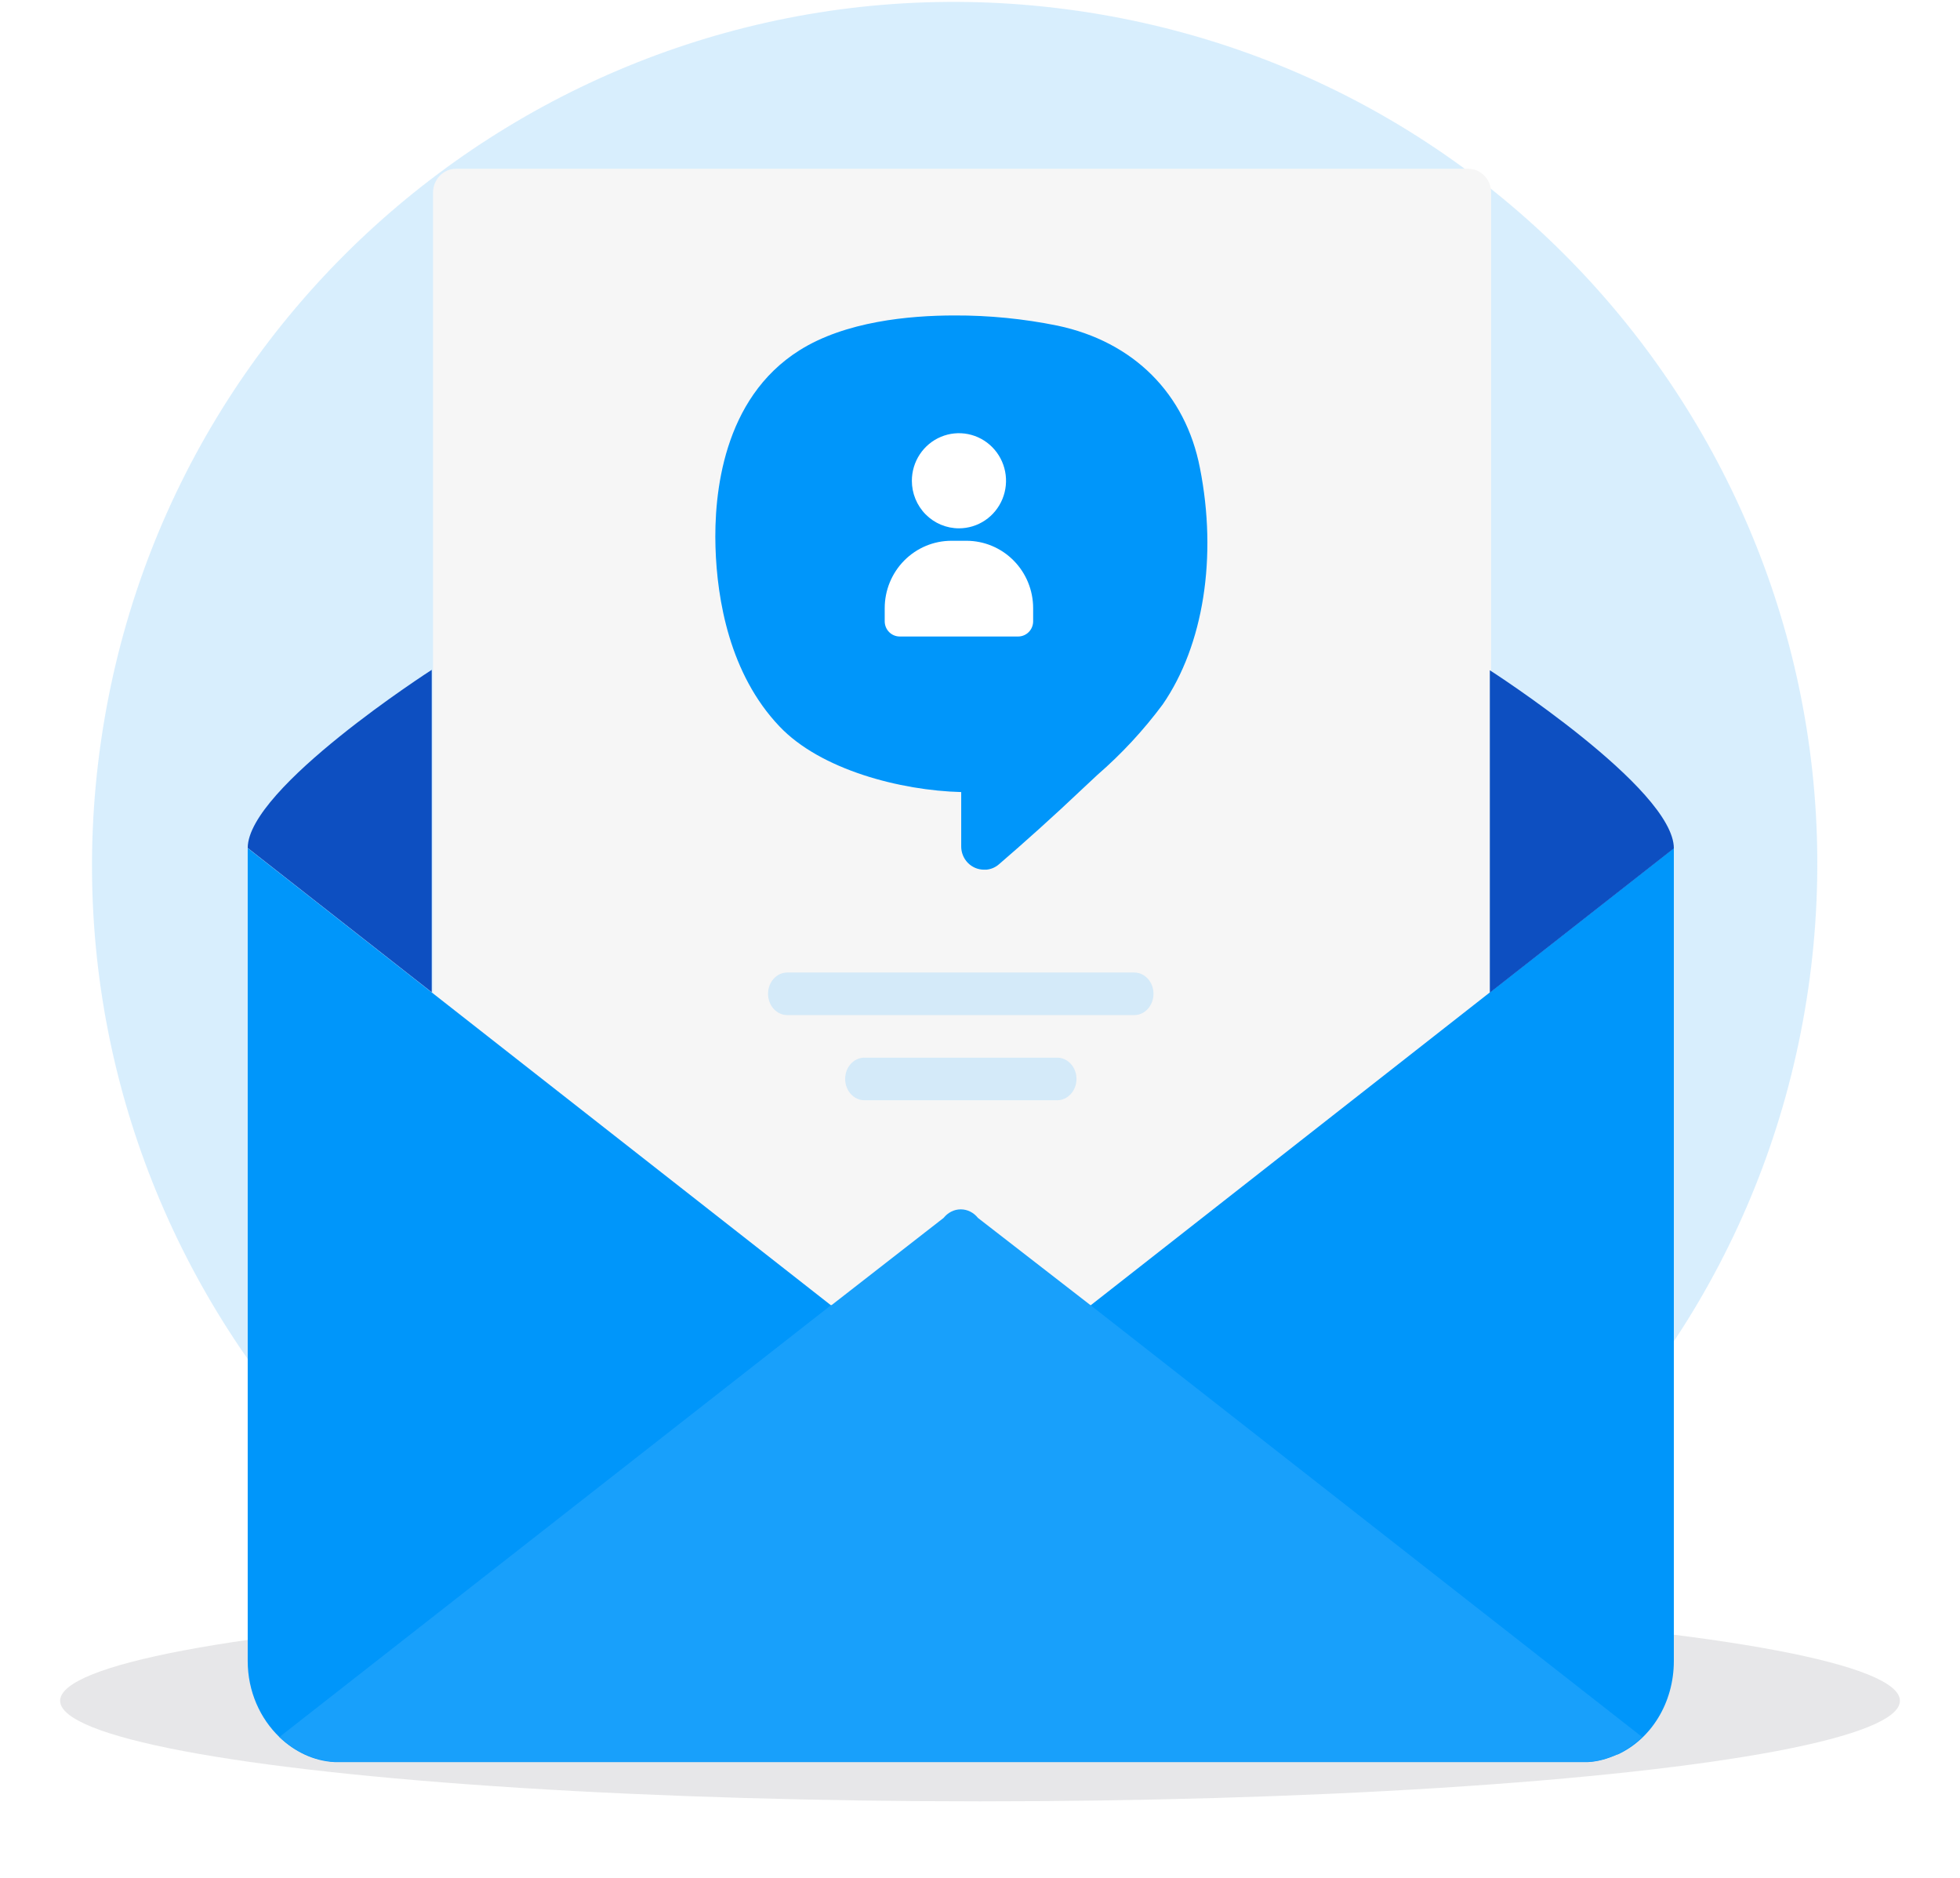 <svg width="522" height="500" viewBox="0 0 522 500" fill="none" xmlns="http://www.w3.org/2000/svg">
<path d="M287.153 2.901C161.591 -15.27 45.072 71.788 26.901 197.351C8.729 322.913 95.788 439.432 221.35 457.604C346.913 475.775 463.432 388.717 481.603 263.154C499.774 137.591 412.716 21.072 287.153 2.901Z" fill="#B2DFFD" fill-opacity="0.5"/>
<g opacity="0.1" filter="url(#filter0_f_10272_1642)">
<ellipse cx="261.008" cy="452.881" rx="244.992" ry="26.783" fill="#0A0F1A"/>
</g>
<g filter="url(#filter1_d_10272_1642)">
<path fill-rule="evenodd" clip-rule="evenodd" d="M391.003 42.937C394.385 42.937 397.127 45.778 397.128 49.282L397.127 197.272V269.359L372.622 287.379V287.38L290.776 347.543L290.775 347.542L290.774 347.543L256.242 322.16L221.805 347.543H221.804L221.804 347.543H221.684L139.839 287.381L115.333 269.359V197.272V49.283C115.333 45.778 118.076 42.937 121.46 42.937H391.003Z" fill="#F6F6F6"/>
</g>
<path d="M302.067 258.966H209.688C206.841 258.966 204.555 261.491 204.555 264.635C204.555 267.756 206.841 270.302 209.688 270.302H302.068C304.915 270.302 307.201 267.756 307.201 264.635C307.2 261.492 304.914 258.966 302.067 258.966Z" fill="#B2DFFD" fill-opacity="0.5"/>
<path d="M281.558 281.637H230.224C227.377 281.637 225.091 284.161 225.091 287.304C225.091 290.426 227.377 292.972 230.224 292.972H281.558C284.386 292.972 286.691 290.426 286.691 287.304C286.691 284.161 284.384 281.637 281.558 281.637Z" fill="#B2DFFD" fill-opacity="0.5"/>
<path d="M396.777 264.266L372.271 283.473L290.45 347.595H221.453H221.334L139.489 283.473L114.983 264.266L65.971 225.849V442.287C65.971 450.424 69.297 457.637 74.442 462.578H74.419C74.442 462.605 74.467 462.605 74.49 462.632C78.487 466.437 83.513 468.92 89.113 469.21H422.887C425.711 469.079 428.272 468.259 430.737 467.176H430.857C439.663 463.134 445.789 453.516 445.789 442.287V225.85L396.777 264.266Z" fill="#0096FA"/>
<path fill-rule="evenodd" clip-rule="evenodd" d="M114.985 178.365V178.364C114.985 178.364 102.732 186.229 90.479 196.092V196.093C78.226 205.955 65.974 217.813 65.974 225.798L107.582 258.412L114.985 264.215V264.214L114.986 264.215V178.364C114.986 178.364 114.985 178.365 114.985 178.365Z" fill="#0D4FC1"/>
<path d="M445.793 225.91L396.781 264.327V178.476C396.781 178.476 445.793 209.939 445.793 225.91Z" fill="#0D4FC1"/>
<path d="M290.426 347.543L260.473 324.324C259.351 322.918 257.711 322.027 255.88 322.027C254.049 322.027 252.411 322.919 251.288 324.324H251.281L221.455 347.543H221.336L74.419 462.526C78.344 466.304 83.489 468.736 89.113 469.158H422.887C425.711 469.026 428.272 468.207 430.737 467.124H430.857C433.178 465.908 435.38 464.403 437.342 462.526L290.426 347.543Z" fill="#18A0FB"/>
<path d="M319.575 124.626C315.743 104.828 301.904 90.988 281.624 86.709C272.599 84.874 263.416 83.967 254.212 84.001C242.103 84.001 225.097 85.599 212.908 93.29C192.469 106.155 190.127 131.667 190.553 145.696C190.978 159.725 194.332 179.469 207.559 193.389C218.497 204.981 239.894 210.506 255.995 210.912V225.32C255.985 226.143 256.136 226.959 256.439 227.721C256.743 228.483 257.193 229.176 257.763 229.759C258.333 230.342 259.012 230.803 259.759 231.115C260.507 231.427 261.308 231.584 262.117 231.577H262.675C263.935 231.473 265.129 230.96 266.082 230.114C272.389 224.697 280.666 217.304 288.704 209.666L292.27 206.335C298.713 200.747 304.54 194.463 309.648 187.594C320.533 171.831 324.259 148.269 319.575 124.626Z" fill="#0096FA"/>
<path fill-rule="evenodd" clip-rule="evenodd" d="M262.359 138.551C260.297 139.942 257.872 140.685 255.392 140.685C252.067 140.685 248.877 139.351 246.526 136.975C244.174 134.6 242.853 131.378 242.853 128.019C242.853 125.514 243.588 123.065 244.966 120.983C246.344 118.9 248.302 117.276 250.594 116.318C252.885 115.359 255.406 115.108 257.839 115.597C260.271 116.086 262.505 117.292 264.259 119.063C266.013 120.835 267.207 123.091 267.691 125.548C268.175 128.005 267.926 130.552 266.977 132.866C266.028 135.181 264.421 137.159 262.359 138.551ZM253.386 143.999H257.399C262.107 144.002 266.621 145.892 269.95 149.255C273.279 152.617 275.15 157.177 275.153 161.932V165.457C275.15 166.526 274.728 167.55 273.98 168.305C273.232 169.061 272.219 169.486 271.161 169.489H239.614C238.556 169.486 237.542 169.061 236.794 168.305C236.046 167.55 235.625 166.526 235.622 165.457V161.943C235.622 157.184 237.494 152.62 240.825 149.255C244.157 145.89 248.675 143.999 253.386 143.999Z" fill="white"/>
<defs>
<filter id="filter0_f_10272_1642" x="0.016" y="410.098" width="521.984" height="85.566" filterUnits="userSpaceOnUse" color-interpolation-filters="sRGB">
<feFlood flood-opacity="0" result="BackgroundImageFix"/>
<feBlend mode="normal" in="SourceGraphic" in2="BackgroundImageFix" result="shape"/>
<feGaussianBlur stdDeviation="8" result="effect1_foregroundBlur_10272_1642"/>
</filter>
<filter id="filter1_d_10272_1642" x="103.333" y="32.937" width="305.795" height="328.606" filterUnits="userSpaceOnUse" color-interpolation-filters="sRGB">
<feFlood flood-opacity="0" result="BackgroundImageFix"/>
<feColorMatrix in="SourceAlpha" type="matrix" values="0 0 0 0 0 0 0 0 0 0 0 0 0 0 0 0 0 0 127 0" result="hardAlpha"/>
<feOffset dy="2"/>
<feGaussianBlur stdDeviation="6"/>
<feColorMatrix type="matrix" values="0 0 0 0 0.375 0 0 0 0 0.482 0 0 0 0 0.602 0 0 0 0.15 0"/>
<feBlend mode="normal" in2="BackgroundImageFix" result="effect1_dropShadow_10272_1642"/>
<feBlend mode="normal" in="SourceGraphic" in2="effect1_dropShadow_10272_1642" result="shape"/>
</filter>
</defs>
</svg>
